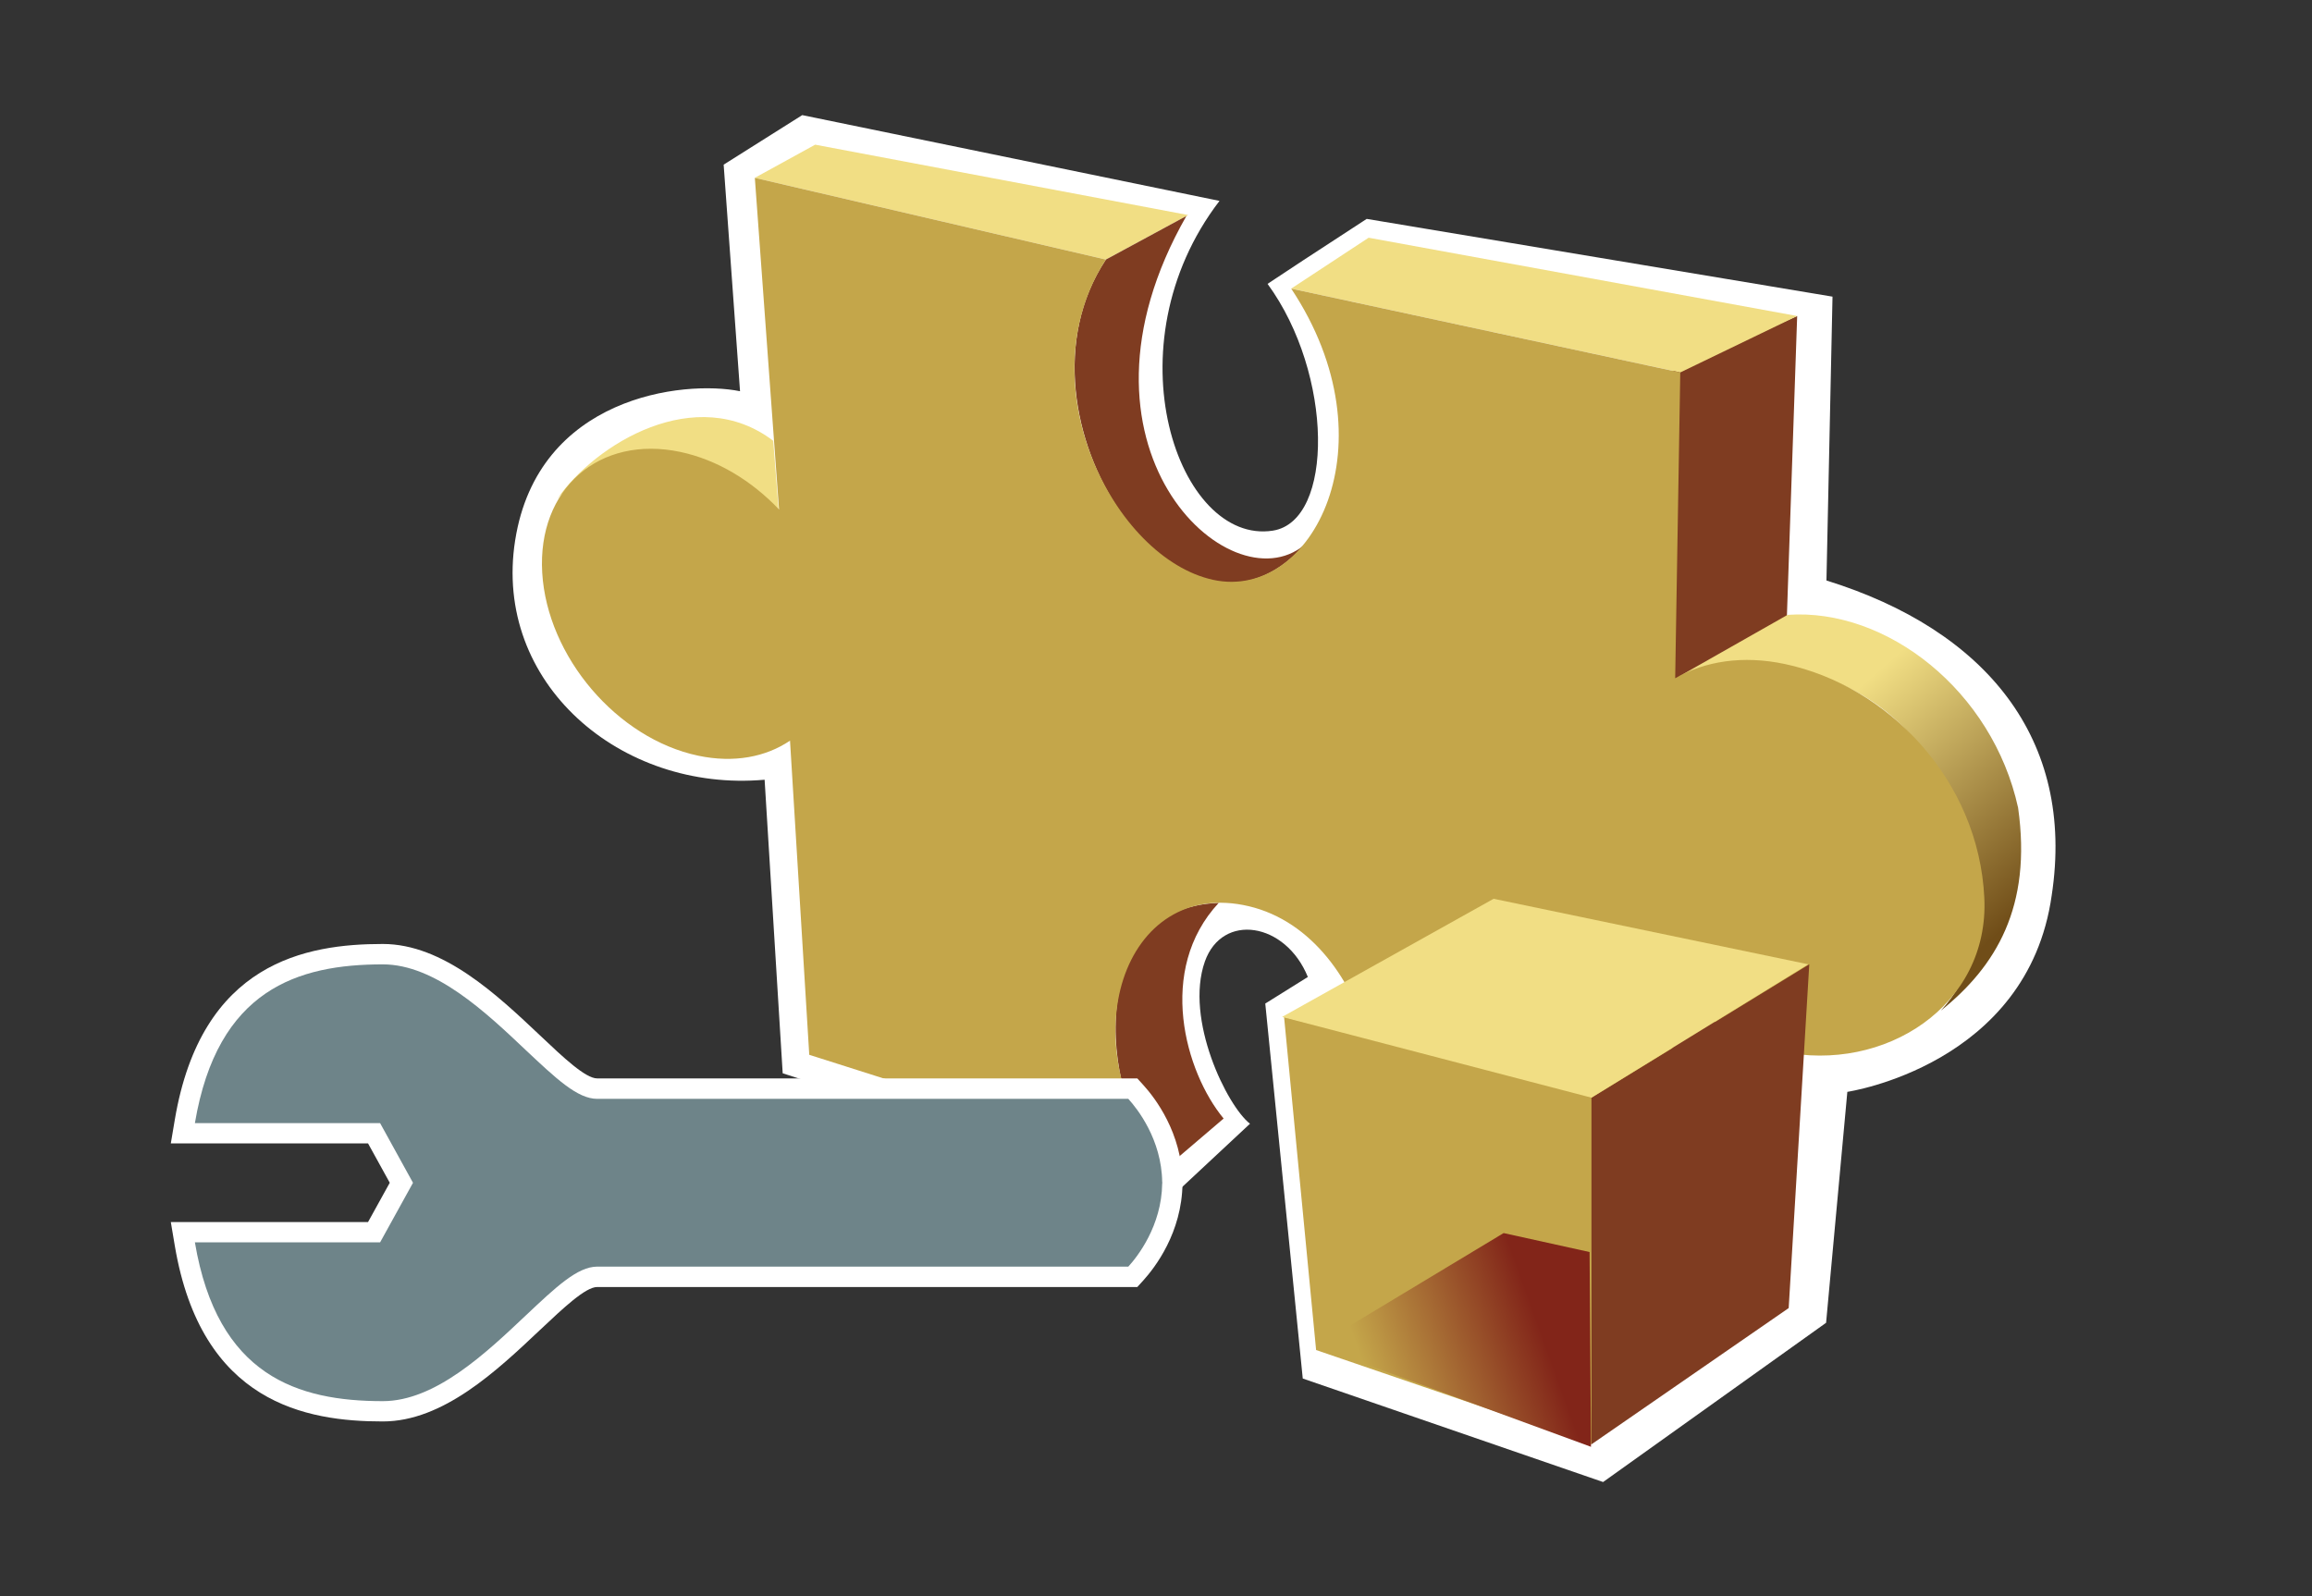 <?xml version="1.0" encoding="UTF-8"?>
<svg xmlns="http://www.w3.org/2000/svg" xmlns:xlink="http://www.w3.org/1999/xlink" contentScriptType="text/ecmascript" width="84" baseProfile="tiny" zoomAndPan="magnify" contentStyleType="text/css" viewBox="0 0 84 58" height="58" preserveAspectRatio="xMidYMid meet" version="1.1">
    <rect x="0" y="0" width="84" height="58" fill="#333333" stroke="none"/>
    <g>
        <g>
            <g>
                <g>
                    <g>
                        <path fill="#ffffff" d="M 26.292 5.983 L 29.147 4.183 L 44.307 7.3 C 40.264 12.572 42.814 19.819 46.245 19.282 C 48.482 18.93 48.447 13.587 46.053 10.315 C 47.362 9.448 46.988 9.692 49.655 7.954 L 66.579 10.779 L 66.359 21.093 C 72.133 22.887 75.41 26.843 74.543 32.534 C 73.675 38.709 67.118 39.674 67.118 39.674 L 66.346 48.066 L 58.244 53.852 L 47.332 50.091 L 45.97 36.466 L 47.517 35.5 C 46.707 33.507 44.411 33.153 43.776 34.937 C 43.034 37.04 44.583 40.188 45.415 40.833 L 42.52 43.533 L 28.437 39.0 L 27.78 28.333 C 22.544 28.799 17.9 24.809 18.717 19.633 C 19.54 14.407 24.826 13.798 26.887 14.216 L 26.292 5.983 z "/>
                        <g>
                            <polygon fill="#7f3c21" points="60.774,48.253 60.681,13.534 65.295,11.483 64.133,45.438       "/>
                            <polygon fill="#f1de84" points="27.423,6.462 29.617,5.257 43.17,7.814 40.179,9.432       "/>
                            <polygon fill="#f1de84" points="46.912,10.487 49.725,8.638 65.295,11.483 61.047,13.534       "/>
                            <path fill="#f1de84" d="M 20.239 18.139 C 21.636 16.114 25.301 13.895 28.093 16.017 L 28.301 18.675 C 26.437 16.402 22.597 15.439 20.239 18.139 z "/>
                            <path fill="#7f3c21" d="M 40.179 9.432 C 36.361 15.181 43.037 24.73 47.379 19.81 C 44.671 22.054 38.327 16.215 43.104 7.849 L 40.179 9.432 z "/>
                            <path fill="#7f3c21" d="M 42.346 42.446 L 44.457 40.644 C 43.059 38.956 42.011 35.244 44.279 32.808 C 39.176 32.977 40.07 40.355 42.346 42.446 z "/>
                            <linearGradient x1="-227.739" gradientTransform="matrix(1.136 0 0 1.136 325.273 -322.169)" y1="306.348" x2="-221.907" gradientUnits="userSpaceOnUse" y2="313.012" xlink:type="simple" xlink:actuate="onLoad" id="XMLID_3_" xlink:show="other">
                                <stop stop-color="#f1de84" offset="0"/>
                                <stop stop-color="#704d18" offset="1"/>
                            </linearGradient>
                            <path fill="url(#XMLID_3_)" d="M 60.821 24.683 L 64.946 22.342 C 68.551 22.085 72.393 25.107 73.322 29.352 C 73.832 32.952 72.516 35.119 70.514 36.725 C 72.641 34.409 72.669 30.154 69.33 26.596 C 66.604 23.684 62.289 23.764 60.821 24.683 z "/>
                            <path fill="#c4a64a" d="M 60.863 24.646 C 61.95 24.021 63.321 23.807 64.842 24.127 C 68.616 24.925 71.894 28.358 72.095 32.631 C 72.278 36.534 68.477 39.005 64.702 38.207 C 63.164 37.882 60.758 36.142 60.758 36.142 L 60.775 48.25 L 48.613 44.254 C 51.5 41.567 49.934 34.016 45.38 32.931 C 40.824 31.846 38.774 37.892 42.345 42.444 L 29.402 38.328 L 28.703 26.913 C 27.823 27.508 26.664 27.733 25.369 27.46 C 22.418 26.838 19.882 23.86 19.7 20.812 C 19.52 17.762 21.769 15.797 24.72 16.422 C 26.059 16.705 27.317 17.473 28.304 18.513 L 27.425 6.463 L 40.18 9.433 C 37.246 13.95 40.481 20.29 44.079 21.07 C 47.675 21.851 50.652 16.117 46.913 10.488 L 61.048 13.535 L 60.863 24.646 z "/>
                        </g>
                        <g>
                            <polygon fill="#c4a64a" points="57.822,52.482 47.817,49.056 46.653,36.951 58.181,39.886       "/>
                            <polygon fill="#7f3c21" points="57.822,52.482 64.987,47.531 65.735,35.04 57.822,39.886       "/>
                            <polygon fill="#f1de84" points="46.582,36.951 57.822,39.886 65.698,35.04 54.266,32.659       "/>
                        </g>
                        <linearGradient x1="-243.1" gradientTransform="matrix(1.136 0.026 -0.026 1.136 334.438 -304.843)" y1="318.703" x2="-237.765" gradientUnits="userSpaceOnUse" y2="316.651" xlink:type="simple" xlink:actuate="onLoad" id="XMLID_4_" xlink:show="other">
                            <stop stop-color="#c4a64a" offset="0"/>
                            <stop stop-color="#822519" offset="1"/>
                        </linearGradient>
                        <polygon fill="url(#XMLID_4_)" points="57.753,45.495 57.804,52.572 47.817,48.91 54.63,44.806      "/>
                    </g>
                </g>
            </g>
        </g>
        <rect width="84" fill="none" height="58"/>
        <g>
            <path fill="#ffffff" d="M 13.908 34.301 C 11.127 34.301 7.316 34.961 6.351 40.687 L 6.206 41.548 C 6.206 41.548 12.612 41.548 13.372 41.548 C 13.601 41.964 13.944 42.581 14.161 42.978 C 13.944 43.371 13.601 43.988 13.372 44.405 C 12.612 44.405 6.206 44.405 6.206 44.405 L 6.351 45.267 C 7.316 50.987 11.126 51.651 13.908 51.651 C 16.1 51.651 18.054 49.806 19.624 48.322 C 20.475 47.521 21.274 46.766 21.697 46.766 L 41.321 46.766 L 41.541 46.524 C 41.962 46.059 42.941 44.791 42.963 43.007 L 42.963 42.944 C 42.942 41.162 41.962 39.891 41.541 39.428 L 41.321 39.186 L 21.697 39.186 C 21.274 39.186 20.472 38.431 19.627 37.63 C 18.055 36.145 16.102 34.301 13.908 34.301 z "/>
            <path fill="#6e8489" d="M 42.227 42.978 C 42.227 42.97 42.229 42.96 42.229 42.955 L 42.225 42.955 C 42.206 41.406 41.32 40.286 40.994 39.929 C 40.581 39.929 21.698 39.929 21.698 39.929 C 20.979 39.929 20.202 39.19 19.118 38.172 C 17.645 36.776 15.809 35.042 13.909 35.042 C 10.823 35.042 7.899 35.951 7.081 40.811 C 8.241 40.811 13.81 40.811 13.81 40.811 L 15.005 42.979 L 13.81 45.143 C 13.81 45.143 8.242 45.143 7.081 45.143 C 7.899 50.002 10.821 50.913 13.909 50.913 C 15.809 50.913 17.645 49.178 19.118 47.785 C 20.202 46.765 20.981 46.025 21.698 46.025 C 21.698 46.025 40.581 46.025 40.994 46.025 C 41.32 45.67 42.207 44.548 42.225 43 L 42.229 43 C 42.229 42.991 42.227 42.982 42.227 42.978 z "/>
        </g>
    </g>
</svg>
